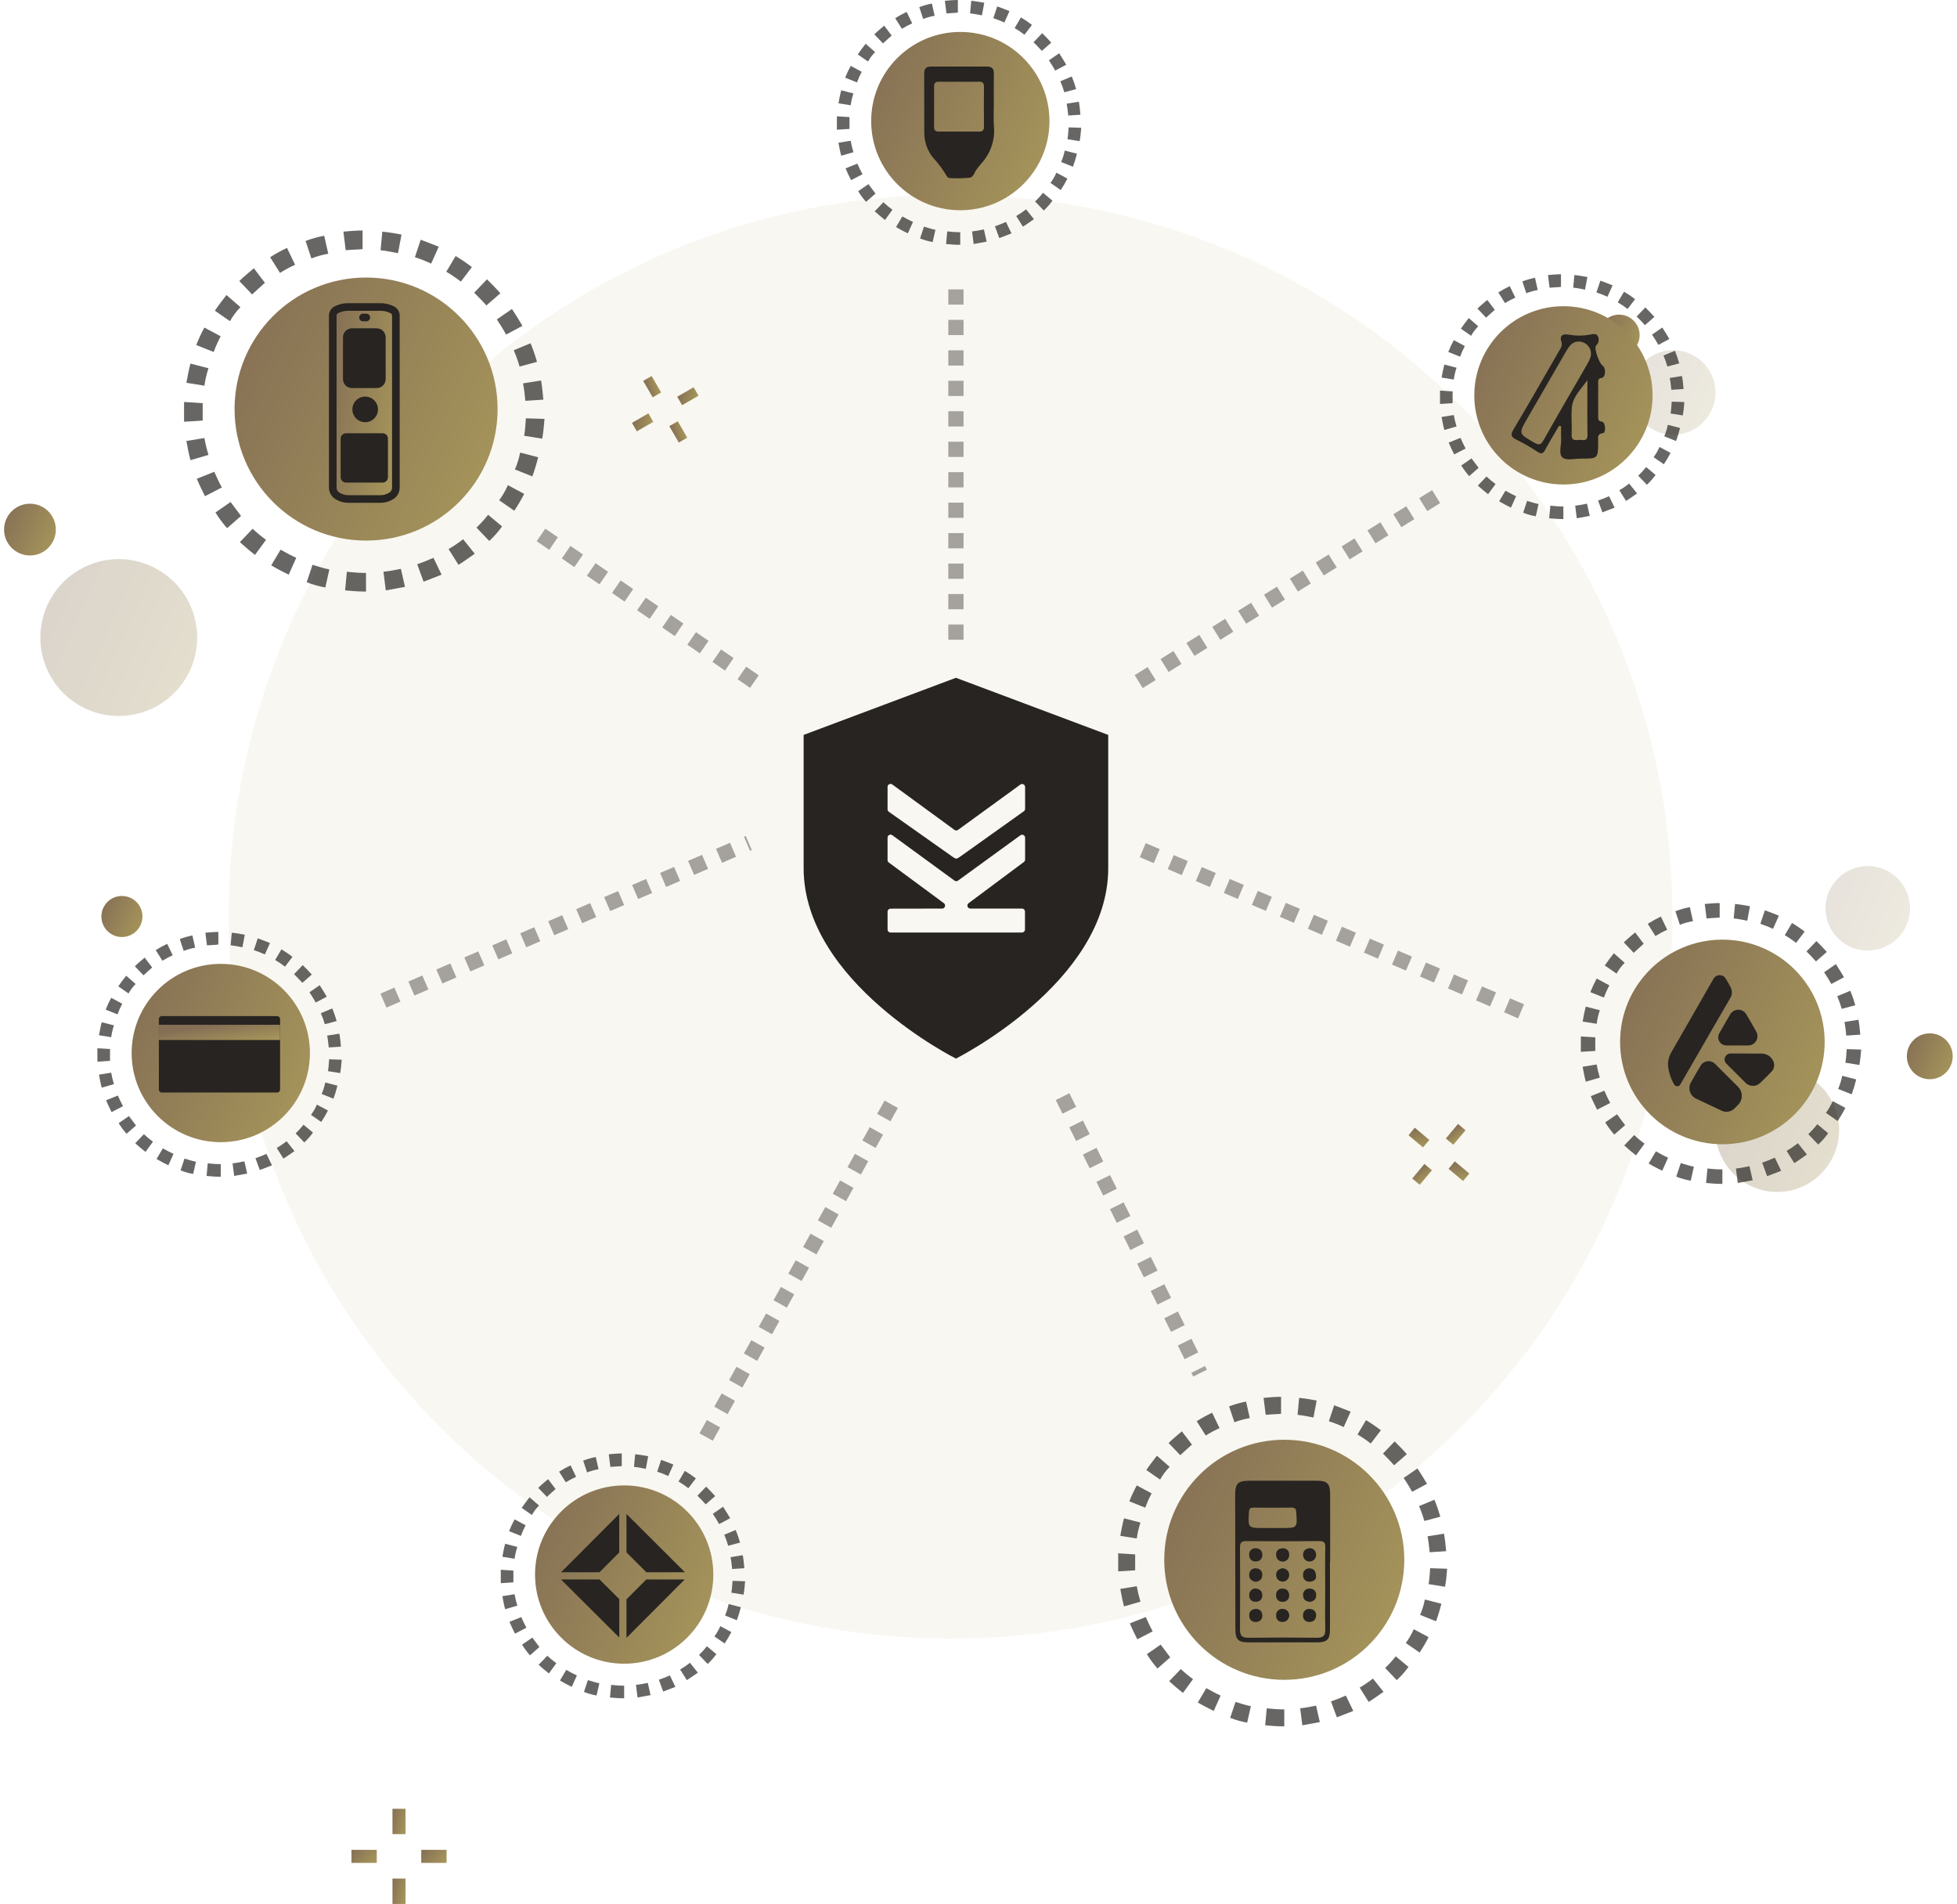 <svg width="257" height="250" viewBox="0 0 257 250" fill="none" xmlns="http://www.w3.org/2000/svg">
<path d="M124.824 215.161C177.183 215.161 219.627 172.717 219.627 120.359C219.627 68.001 177.183 25.557 124.824 25.557C72.466 25.557 30.021 68.001 30.021 120.359C30.021 172.717 72.466 215.161 124.824 215.161Z" fill="#C3B075" fill-opacity="0.1"/>
<path opacity="0.3" d="M233.395 156.511C235.002 156.511 236.572 156.035 237.907 155.142C239.243 154.25 240.284 152.982 240.898 151.498C241.513 150.014 241.674 148.381 241.361 146.805C241.047 145.23 240.274 143.783 239.138 142.647C238.002 141.511 236.555 140.738 234.98 140.425C233.404 140.111 231.772 140.272 230.288 140.887C228.804 141.501 227.535 142.542 226.643 143.878C225.75 145.213 225.274 146.784 225.274 148.39C225.274 150.544 226.13 152.609 227.653 154.132C229.176 155.655 231.242 156.511 233.395 156.511Z" fill="url(#paint0_linear_848_6840)"/>
<path opacity="0.2" d="M245.282 124.817C246.379 124.817 247.453 124.492 248.365 123.882C249.278 123.272 249.989 122.405 250.409 121.391C250.83 120.377 250.939 119.261 250.725 118.184C250.511 117.108 249.983 116.119 249.206 115.343C248.43 114.566 247.441 114.038 246.365 113.824C245.288 113.61 244.172 113.719 243.158 114.14C242.144 114.56 241.277 115.271 240.667 116.184C240.057 117.096 239.731 118.17 239.731 119.267C239.731 120.739 240.316 122.151 241.357 123.192C242.398 124.233 243.81 124.817 245.282 124.817Z" fill="url(#paint1_linear_848_6840)"/>
<path opacity="0.3" d="M15.597 94.016C17.634 94.016 19.626 93.412 21.32 92.28C23.014 91.148 24.334 89.54 25.113 87.657C25.893 85.775 26.097 83.704 25.699 81.707C25.302 79.709 24.321 77.873 22.881 76.433C21.44 74.992 19.605 74.011 17.607 73.614C15.609 73.216 13.538 73.421 11.656 74.2C9.774 74.98 8.165 76.3 7.033 77.994C5.902 79.687 5.297 81.679 5.297 83.716C5.297 86.448 6.383 89.067 8.314 90.999C10.246 92.931 12.866 94.016 15.597 94.016Z" fill="url(#paint2_linear_848_6840)"/>
<path opacity="0.2" d="M219.728 57.087C220.826 57.087 221.899 56.761 222.812 56.152C223.724 55.542 224.436 54.675 224.856 53.661C225.276 52.647 225.386 51.531 225.172 50.454C224.958 49.377 224.429 48.388 223.653 47.612C222.877 46.836 221.888 46.307 220.811 46.093C219.734 45.879 218.618 45.989 217.604 46.409C216.59 46.829 215.723 47.541 215.113 48.453C214.503 49.366 214.178 50.439 214.178 51.537C214.178 53.009 214.763 54.42 215.803 55.461C216.844 56.502 218.256 57.087 219.728 57.087Z" fill="url(#paint3_linear_848_6840)"/>
<path d="M85.577 49.373L84.466 50.014L85.711 52.171L86.822 51.529L85.577 49.373Z" fill="url(#paint4_linear_848_6840)"/>
<path d="M89.008 55.315L87.897 55.957L89.142 58.113L90.253 57.472L89.008 55.315Z" fill="url(#paint5_linear_848_6840)"/>
<path d="M91.091 50.849L88.935 52.094L89.577 53.205L91.733 51.96L91.091 50.849Z" fill="url(#paint6_linear_848_6840)"/>
<path d="M85.148 54.28L82.992 55.525L83.634 56.636L85.79 55.391L85.148 54.28Z" fill="url(#paint7_linear_848_6840)"/>
<path d="M53.256 237.508H51.542V240.835H53.256V237.508Z" fill="url(#paint8_linear_848_6840)"/>
<path d="M53.256 246.673H51.542V250H53.256V246.673Z" fill="url(#paint9_linear_848_6840)"/>
<path d="M58.646 242.898H55.32V244.612H58.646V242.898Z" fill="url(#paint10_linear_848_6840)"/>
<path d="M49.479 242.898H46.153V244.612H49.479V242.898Z" fill="url(#paint11_linear_848_6840)"/>
<path d="M3.935 72.937C5.811 72.937 7.332 71.416 7.332 69.539C7.332 67.663 5.811 66.141 3.935 66.141C2.058 66.141 0.537 67.663 0.537 69.539C0.537 71.416 2.058 72.937 3.935 72.937Z" fill="url(#paint12_linear_848_6840)"/>
<path d="M16.012 123.038C17.5 123.038 18.707 121.832 18.707 120.343C18.707 118.855 17.5 117.648 16.012 117.648C14.523 117.648 13.317 118.855 13.317 120.343C13.317 121.832 14.523 123.038 16.012 123.038Z" fill="url(#paint13_linear_848_6840)"/>
<path d="M253.426 141.71C255.089 141.71 256.437 140.362 256.437 138.698C256.437 137.035 255.089 135.687 253.426 135.687C251.763 135.687 250.415 137.035 250.415 138.698C250.415 140.362 251.763 141.71 253.426 141.71Z" fill="url(#paint14_linear_848_6840)"/>
<path d="M192.457 148.408L191.474 147.583L189.873 149.491L190.856 150.315L192.457 148.408Z" fill="url(#paint15_linear_848_6840)"/>
<path d="M188.044 153.664L187.061 152.839L185.46 154.747L186.443 155.571L188.044 153.664Z" fill="url(#paint16_linear_848_6840)"/>
<path d="M192.959 154.091L191.051 152.491L190.227 153.474L192.134 155.074L192.959 154.091Z" fill="url(#paint17_linear_848_6840)"/>
<path d="M187.703 149.681L185.795 148.08L184.971 149.063L186.878 150.664L187.703 149.681Z" fill="url(#paint18_linear_848_6840)"/>
<path d="M212.627 46.706C214.115 46.706 215.322 45.5 215.322 44.011C215.322 42.523 214.115 41.316 212.627 41.316C211.138 41.316 209.932 42.523 209.932 44.011C209.932 45.5 211.138 46.706 212.627 46.706Z" fill="url(#paint19_linear_848_6840)"/>
<path d="M126.112 27.606C132.577 27.606 137.819 22.365 137.819 15.9C137.819 9.435 132.577 4.194 126.112 4.194C119.647 4.194 114.406 9.435 114.406 15.9C114.406 22.365 119.647 27.606 126.112 27.606Z" fill="url(#paint20_linear_848_6840)"/>
<g opacity="0.696">
<path d="M125.947 32.143C125.378 32.143 124.809 32.092 124.24 32.04L124.395 30.384C124.913 30.436 125.43 30.488 125.947 30.488H126.103V32.143H125.947ZM127.863 32.04L127.656 30.384C128.173 30.332 128.691 30.229 129.208 30.125L129.57 31.729L127.863 32.04ZM122.48 31.781C121.914 31.679 121.359 31.522 120.824 31.311L121.342 29.759C121.859 29.914 122.325 30.069 122.847 30.172L122.48 31.781ZM131.229 31.264L130.66 29.711C131.13 29.556 131.643 29.349 132.108 29.142L132.833 30.647C132.312 30.85 131.743 31.057 131.226 31.264H131.229ZM119.222 30.643C118.705 30.384 118.187 30.125 117.67 29.815L118.498 28.418C118.968 28.677 119.429 28.935 119.895 29.142L119.222 30.643ZM134.334 29.763L133.454 28.366C133.905 28.103 134.337 27.809 134.748 27.487L135.783 28.78C135.314 29.09 134.849 29.449 134.331 29.763H134.334ZM116.218 28.885C115.747 28.522 115.338 28.16 114.872 27.746L116.011 26.556C116.384 26.912 116.781 27.24 117.201 27.539L116.218 28.885ZM137.074 27.643L135.936 26.453C136.308 26.099 136.653 25.718 136.971 25.315L138.213 26.349C137.876 26.816 137.495 27.248 137.074 27.641V27.643ZM113.733 26.505C113.347 26.07 113.001 25.603 112.698 25.108L114.044 24.176L114.975 25.418L113.733 26.505ZM139.299 24.952L137.954 24.021C138.262 23.603 138.522 23.152 138.73 22.676L140.179 23.452C139.916 23.969 139.622 24.469 139.299 24.95V24.952ZM111.767 23.656C111.508 23.139 111.25 22.621 111.043 22.104L112.595 21.483C112.802 21.953 113.009 22.414 113.267 22.88L111.767 23.656ZM140.904 21.896L139.352 21.275C139.563 20.792 139.721 20.287 139.822 19.77L141.426 20.184C141.283 20.764 141.109 21.335 140.904 21.896ZM110.473 20.447C110.317 19.878 110.214 19.309 110.11 18.74L111.714 18.481C111.804 18.99 111.925 19.492 112.077 19.986L110.473 20.447ZM141.784 18.537L140.18 18.278C140.283 17.761 140.283 17.243 140.335 16.726L141.99 16.778C141.939 17.394 141.888 17.963 141.784 18.537ZM109.903 17.032V15.271L111.559 15.375V16.927L109.903 17.032ZM140.283 15.168C140.231 14.651 140.18 14.133 140.076 13.616L141.68 13.357C141.784 13.926 141.835 14.495 141.887 15.066L140.283 15.168ZM111.715 13.823L110.111 13.564C110.215 12.995 110.318 12.426 110.474 11.856L112.077 12.27C111.908 12.775 111.787 13.295 111.715 13.823ZM139.766 12.115C139.625 11.622 139.452 11.138 139.248 10.667L140.753 10.046C140.974 10.587 141.164 11.139 141.323 11.701L139.766 12.115ZM112.543 10.823L110.991 10.202C111.201 9.671 111.443 9.152 111.715 8.65L113.164 9.426C112.926 9.877 112.719 10.344 112.543 10.823ZM138.576 9.271C138.317 8.8 138.058 8.391 137.748 7.926L139.093 6.994C139.404 7.465 139.714 7.977 140.024 8.499L138.576 9.271ZM113.992 8.078L112.647 7.147C112.957 6.676 113.319 6.215 113.681 5.75L114.923 6.836C114.556 7.205 114.243 7.623 113.992 8.078ZM136.816 6.684C136.453 6.27 136.091 5.908 135.729 5.545L136.867 4.356C137.281 4.769 137.695 5.183 138.057 5.597L136.816 6.684ZM115.959 5.701L114.821 4.511C115.235 4.097 115.7 3.735 116.114 3.372L117.097 4.666C116.735 4.973 116.373 5.336 115.959 5.698V5.701ZM134.538 4.562C134.128 4.24 133.695 3.946 133.245 3.683L134.072 2.286C134.575 2.584 135.059 2.912 135.521 3.269L134.538 4.562ZM118.442 3.786L117.563 2.389C118.047 2.083 118.55 1.806 119.068 1.562L119.792 3.067C119.326 3.274 118.875 3.513 118.442 3.783V3.786ZM131.895 2.959C131.425 2.738 130.941 2.548 130.446 2.389L130.963 0.837C131.532 1.044 132.05 1.251 132.567 1.458L131.895 2.959ZM121.233 2.488L120.722 0.936C121.259 0.732 121.813 0.574 122.377 0.466L122.74 2.07C122.226 2.161 121.723 2.301 121.237 2.489L121.233 2.488ZM128.947 2.018C128.43 1.914 127.913 1.811 127.395 1.759L127.55 0.103C128.12 0.155 128.689 0.259 129.258 0.362L128.947 2.018ZM124.29 1.759L124.083 0.103C124.652 0.052 125.221 0 125.79 0V1.656C125.326 1.712 124.808 1.712 124.291 1.765L124.29 1.759Z" fill="#272421"/>
</g>
<path d="M130.511 13.671C130.511 14.622 130.458 15.576 130.521 16.524C130.613 17.428 130.51 18.341 130.217 19.201C129.925 20.061 129.451 20.849 128.828 21.509C128.64 21.715 128.484 21.959 128.301 22.175C127.972 22.561 127.863 23.256 127.355 23.334C126.488 23.42 125.615 23.436 124.746 23.383C124.484 23.383 124.34 23.159 124.232 22.961C123.757 22.166 123.199 21.423 122.569 20.745C121.772 19.786 121.35 18.57 121.382 17.323C121.358 14.779 121.387 12.233 121.365 9.689C121.359 9.037 121.604 8.738 122.262 8.741C124.705 8.75 127.147 8.75 129.59 8.741C130.231 8.741 130.53 8.994 130.518 9.661C130.495 10.998 130.512 12.334 130.511 13.671ZM125.925 10.736C125.052 10.736 124.179 10.752 123.306 10.729C122.835 10.717 122.661 10.907 122.664 11.362C122.675 13.133 122.675 14.905 122.664 16.676C122.664 17.105 122.852 17.28 123.262 17.28C125.033 17.276 126.805 17.276 128.577 17.28C129.024 17.28 129.223 17.11 129.218 16.64C129.203 14.895 129.203 13.149 129.218 11.403C129.218 10.912 129.045 10.711 128.54 10.727C127.668 10.754 126.794 10.735 125.921 10.735" fill="#272421"/>
<path d="M205.317 63.619C211.782 63.619 217.023 58.378 217.023 51.913C217.023 45.448 211.782 40.207 205.317 40.207C198.852 40.207 193.611 45.448 193.611 51.913C193.611 58.378 198.852 63.619 205.317 63.619Z" fill="url(#paint21_linear_848_6840)"/>
<g opacity="0.696">
<path d="M205.151 68.156C204.582 68.156 204.012 68.104 203.443 68.053L203.598 66.397C204.116 66.449 204.633 66.501 205.151 66.501H205.306V68.156H205.151ZM207.066 68.053L206.859 66.397C207.376 66.345 207.894 66.242 208.411 66.138L208.773 67.742L207.066 68.053ZM201.683 67.794C201.117 67.692 200.563 67.535 200.028 67.324L200.545 65.771C201.062 65.927 201.528 66.082 202.05 66.185L201.683 67.794ZM210.432 67.277L209.863 65.724C210.333 65.569 210.846 65.362 211.311 65.155L212.036 66.66C211.516 66.863 210.946 67.07 210.429 67.277H210.432ZM198.425 66.656C197.908 66.397 197.391 66.138 196.873 65.828L197.701 64.431C198.171 64.69 198.632 64.948 199.098 65.155L198.425 66.656ZM213.537 65.776L212.658 64.379C213.108 64.116 213.541 63.822 213.951 63.5L214.986 64.793C214.517 65.103 214.052 65.462 213.534 65.776H213.537ZM195.421 64.897C194.95 64.535 194.541 64.173 194.076 63.759L195.214 62.569C195.587 62.925 195.984 63.253 196.404 63.552L195.421 64.897ZM216.278 63.656L215.139 62.466C215.511 62.111 215.857 61.731 216.174 61.328L217.416 62.362C217.079 62.829 216.698 63.261 216.278 63.654V63.656ZM192.936 62.517C192.551 62.084 192.204 61.616 191.902 61.12L193.247 60.189L194.178 61.431L192.936 62.517ZM218.502 60.965L217.157 60.034C217.465 59.616 217.725 59.165 217.933 58.689L219.382 59.465C219.119 59.981 218.826 60.482 218.502 60.962V60.965ZM190.97 59.669C190.712 59.152 190.453 58.634 190.246 58.117L191.798 57.496C192.005 57.966 192.212 58.427 192.471 58.893L190.97 59.669ZM220.107 57.909L218.555 57.288C218.766 56.805 218.924 56.3 219.025 55.783L220.629 56.197C220.486 56.777 220.312 57.348 220.107 57.909ZM189.676 56.46C189.521 55.891 189.417 55.322 189.314 54.753L190.918 54.494C191.008 55.003 191.129 55.505 191.28 55.999L189.676 56.46ZM220.987 54.55L219.383 54.291C219.486 53.774 219.486 53.256 219.538 52.739L221.194 52.791C221.142 53.407 221.091 53.976 220.987 54.55ZM189.107 53.044V51.285L190.762 51.388V52.94L189.107 53.044ZM219.486 51.181C219.435 50.664 219.383 50.146 219.279 49.629L220.883 49.37C220.987 49.939 221.039 50.508 221.09 51.078L219.486 51.181ZM190.919 49.836L189.315 49.577C189.418 49.008 189.522 48.439 189.677 47.869L191.281 48.283C191.111 48.788 190.99 49.308 190.919 49.836ZM218.969 48.128C218.828 47.635 218.655 47.151 218.452 46.68L219.957 46.059C220.177 46.6 220.367 47.152 220.526 47.715L218.969 48.128ZM191.746 46.836L190.194 46.215C190.404 45.684 190.646 45.165 190.919 44.663L192.367 45.439C192.129 45.89 191.922 46.357 191.746 46.836ZM217.779 45.284C217.52 44.813 217.262 44.404 216.951 43.938L218.296 43.007C218.607 43.477 218.917 43.99 219.228 44.512L217.779 45.284ZM193.195 44.091L191.85 43.16C192.16 42.689 192.522 42.228 192.885 41.763L194.126 42.849C193.76 43.218 193.446 43.636 193.195 44.091ZM216.019 42.697C215.657 42.283 215.294 41.921 214.932 41.558L216.071 40.368C216.484 40.782 216.898 41.196 217.261 41.61L216.019 42.697ZM195.162 41.714L194.024 40.524C194.438 40.11 194.903 39.748 195.317 39.385L196.3 40.679C195.938 40.986 195.576 41.349 195.162 41.711V41.714ZM213.741 40.575C213.331 40.253 212.899 39.959 212.448 39.696L213.276 38.299C213.778 38.596 214.262 38.925 214.724 39.282L213.741 40.575ZM197.646 39.799L196.766 38.402C197.25 38.096 197.753 37.819 198.271 37.575L198.996 39.08C198.53 39.287 198.079 39.526 197.646 39.795V39.799ZM211.098 38.971C210.628 38.751 210.144 38.561 209.649 38.402L210.167 36.85C210.736 37.057 211.253 37.264 211.771 37.471L211.098 38.971ZM200.437 38.501L199.925 36.949C200.462 36.745 201.016 36.587 201.581 36.479L201.943 38.083C201.43 38.174 200.927 38.314 200.44 38.502L200.437 38.501ZM208.151 38.031C207.633 37.927 207.116 37.824 206.598 37.772L206.754 36.116C207.323 36.168 207.892 36.272 208.461 36.375L208.151 38.031ZM203.493 37.772L203.286 36.116C203.855 36.065 204.424 36.013 204.994 36.013V37.669C204.529 37.725 204.011 37.725 203.494 37.778L203.493 37.772Z" fill="#272421"/>
</g>
<path d="M204.727 55.923C204.131 56.951 203.504 57.965 202.947 59.012C202.672 59.527 202.45 59.685 201.896 59.317C201.016 58.733 200.1 58.204 199.153 57.735C198.458 57.391 198.325 57.115 198.763 56.383C200.78 53.007 202.723 49.587 204.684 46.178C204.909 45.787 205.234 45.449 205.051 44.887C204.76 44.002 205.287 43.804 206.029 43.946C206.912 44.107 207.817 44.11 208.702 43.956C209.063 43.896 209.638 43.727 209.798 44.096C209.92 44.295 209.968 44.531 209.934 44.762C209.899 44.993 209.785 45.205 209.61 45.36C209.272 45.657 210.008 47.726 210.462 48.02C210.915 48.313 210.869 49.535 210.361 49.612C209.777 49.702 209.877 50.024 209.876 50.365C209.871 51.787 209.876 53.209 209.876 54.632C209.876 54.995 209.821 55.303 210.388 55.377C210.829 55.433 210.928 56.817 210.526 56.867C209.701 56.968 209.882 57.491 209.878 57.968C209.861 60.226 209.863 60.226 207.635 60.22C206.8 60.22 205.691 60.502 205.205 60.083C204.627 59.585 205.068 58.443 205.017 57.581C204.985 57.045 205.011 56.505 205.011 55.967L204.729 55.924M207.221 44.856C206.463 44.872 206.036 45.493 205.642 46.173C203.949 49.104 202.256 52.033 200.562 54.961C199.412 56.954 199.428 56.937 201.462 58.112C202.042 58.448 202.324 58.474 202.701 57.805C204.589 54.443 206.544 51.118 208.468 47.776C208.638 47.496 208.775 47.198 208.876 46.887C208.944 46.64 208.953 46.38 208.901 46.128C208.848 45.877 208.736 45.642 208.575 45.443C208.413 45.244 208.206 45.086 207.97 44.984C207.735 44.881 207.479 44.836 207.223 44.853M208.462 49.913C207.672 51.054 206.57 52.04 206.425 53.45C206.303 54.637 206.455 55.85 206.39 57.047C206.344 57.884 206.85 57.807 207.354 57.762C207.818 57.721 208.492 58.076 208.475 57.09C208.434 54.699 208.462 52.305 208.462 49.913Z" fill="#272421"/>
<path d="M28.993 149.976C35.458 149.976 40.7 144.735 40.7 138.269C40.7 131.804 35.458 126.563 28.993 126.563C22.528 126.563 17.287 131.804 17.287 138.269C17.287 144.735 22.528 149.976 28.993 149.976Z" fill="url(#paint22_linear_848_6840)"/>
<g opacity="0.696">
<path d="M28.835 154.513C28.266 154.513 27.697 154.461 27.128 154.409L27.283 152.754C27.801 152.805 28.318 152.857 28.835 152.857H28.991V154.513H28.835ZM30.751 154.409L30.544 152.754C31.061 152.702 31.578 152.598 32.096 152.495L32.458 154.099L30.751 154.409ZM25.368 154.151C24.802 154.049 24.247 153.891 23.712 153.68L24.23 152.128C24.747 152.283 25.213 152.439 25.735 152.542L25.368 154.151ZM34.117 153.633L33.547 152.081C34.018 151.926 34.531 151.719 34.996 151.512L35.721 153.017C35.2 153.219 34.631 153.426 34.114 153.633H34.117ZM22.11 153.012C21.593 152.754 21.075 152.495 20.558 152.185L21.386 150.788C21.856 151.046 22.317 151.305 22.783 151.512L22.11 153.012ZM37.222 152.133L36.342 150.736C36.793 150.473 37.225 150.179 37.636 149.856L38.671 151.15C38.202 151.459 37.736 151.819 37.219 152.133H37.222ZM19.105 151.254C18.635 150.892 18.226 150.53 17.76 150.116L18.898 148.926C19.271 149.281 19.669 149.61 20.089 149.909L19.105 151.254ZM39.962 150.012L38.824 148.822C39.196 148.468 39.541 148.088 39.859 147.684L41.1 148.719C40.764 149.185 40.383 149.618 39.962 150.011V150.012ZM16.621 148.874C16.235 148.44 15.889 147.973 15.586 147.477L16.931 146.546L17.863 147.788L16.621 148.874ZM42.187 147.322L40.842 146.391C41.15 145.973 41.41 145.521 41.618 145.045L43.067 145.822C42.804 146.338 42.51 146.838 42.187 147.319V147.322ZM14.655 146.026C14.396 145.508 14.138 144.991 13.931 144.474L15.483 143.853C15.69 144.323 15.897 144.784 16.155 145.25L14.655 146.026ZM43.792 144.266L42.24 143.645C42.451 143.162 42.609 142.657 42.71 142.14L44.314 142.554C44.171 143.133 43.997 143.705 43.792 144.266ZM13.361 142.817C13.205 142.248 13.102 141.679 12.998 141.11L14.602 140.851C14.692 141.359 14.813 141.862 14.964 142.356L13.361 142.817ZM44.672 140.906L43.068 140.648C43.171 140.13 43.171 139.613 43.223 139.095L44.878 139.147C44.827 139.763 44.776 140.333 44.672 140.906ZM12.791 139.401V137.641L14.447 137.745V139.297L12.791 139.401ZM43.171 137.538C43.119 137.02 43.068 136.503 42.964 135.985L44.568 135.727C44.672 136.296 44.723 136.865 44.775 137.435L43.171 137.538ZM14.603 136.192L12.999 135.934C13.103 135.365 13.206 134.795 13.361 134.225L14.965 134.639C14.796 135.144 14.675 135.664 14.603 136.192ZM42.654 134.485C42.513 133.992 42.34 133.508 42.136 133.036L43.641 132.415C43.862 132.956 44.052 133.509 44.211 134.071L42.654 134.485ZM15.431 133.193L13.879 132.572C14.089 132.04 14.331 131.522 14.603 131.019L16.052 131.796C15.814 132.247 15.607 132.714 15.431 133.193ZM41.464 131.64C41.205 131.17 40.946 130.761 40.636 130.295L41.981 129.364C42.291 129.834 42.602 130.347 42.912 130.869L41.464 131.64ZM16.88 130.448L15.534 129.516C15.845 129.046 16.207 128.585 16.569 128.119L17.811 129.206C17.444 129.574 17.131 129.992 16.88 130.448ZM39.703 129.053C39.341 128.639 38.979 128.277 38.617 127.915L39.755 126.725C40.169 127.139 40.583 127.553 40.945 127.967L39.703 129.053ZM18.847 128.07L17.709 126.88C18.122 126.466 18.588 126.104 19.002 125.742L19.985 127.036C19.623 127.342 19.261 127.705 18.847 128.068V128.07ZM37.426 126.932C37.016 126.61 36.583 126.316 36.133 126.053L36.96 124.656C37.463 124.953 37.947 125.282 38.409 125.639L37.426 126.932ZM21.33 126.156L20.451 124.759C20.935 124.452 21.438 124.176 21.956 123.931L22.68 125.436C22.214 125.644 21.763 125.883 21.33 126.152V126.156ZM34.783 125.328C34.312 125.107 33.829 124.917 33.334 124.759L33.851 123.207C34.42 123.414 34.938 123.621 35.455 123.828L34.783 125.328ZM24.121 124.858L23.61 123.306C24.147 123.101 24.701 122.944 25.265 122.835L25.628 124.439C25.114 124.53 24.611 124.671 24.125 124.859L24.121 124.858ZM31.835 124.387C31.318 124.284 30.8 124.18 30.283 124.129L30.438 122.473C31.008 122.525 31.577 122.628 32.146 122.732L31.835 124.387ZM27.178 124.129L26.971 122.473C27.54 122.421 28.109 122.37 28.678 122.37V124.025C28.214 124.082 27.696 124.082 27.179 124.134L27.178 124.129Z" fill="#272421"/>
</g>
<path d="M36.402 143.457H21.239C21.139 143.457 21.044 143.417 20.973 143.346C20.902 143.276 20.863 143.18 20.863 143.08V133.8C20.863 133.7 20.902 133.605 20.973 133.534C21.044 133.463 21.139 133.424 21.239 133.424H36.402C36.502 133.424 36.598 133.463 36.669 133.534C36.739 133.605 36.779 133.7 36.779 133.8V143.087C36.777 143.185 36.737 143.279 36.666 143.349C36.596 143.418 36.501 143.457 36.402 143.457Z" fill="#272421"/>
<path d="M20.871 135.559H36.777" stroke="url(#paint23_linear_848_6840)" stroke-width="2"/>
<path d="M168.655 220.574C177.36 220.574 184.417 213.517 184.417 204.811C184.417 196.106 177.36 189.049 168.655 189.049C159.949 189.049 152.892 196.106 152.892 204.811C152.892 213.517 159.949 220.574 168.655 220.574Z" fill="url(#paint24_linear_848_6840)"/>
<g opacity="0.696">
<path d="M168.447 226.681C167.68 226.681 166.913 226.611 166.148 226.542L166.356 224.312C167.053 224.382 167.75 224.452 168.447 224.452H168.656V226.681H168.447ZM171.025 226.542L170.743 224.312C171.44 224.243 172.136 224.104 172.833 223.964L173.322 226.128L171.025 226.542ZM163.782 226.194C163.02 226.059 162.273 225.849 161.552 225.566L162.249 223.476C162.946 223.685 163.573 223.894 164.27 224.034L163.782 226.194ZM175.559 225.497L174.792 223.406C175.419 223.198 176.115 222.918 176.743 222.64L177.718 224.66C177.018 224.939 176.251 225.218 175.555 225.497H175.559ZM159.392 224.66C158.695 224.312 157.999 223.963 157.302 223.546L158.417 221.664C159.044 222.012 159.671 222.361 160.298 222.64L159.392 224.66ZM179.74 223.476L178.556 221.595C179.163 221.24 179.745 220.845 180.298 220.41L181.691 222.153C181.059 222.57 180.429 223.057 179.735 223.476H179.74ZM155.351 222.292C154.723 221.804 154.167 221.316 153.539 220.758L155.072 219.159C155.574 219.637 156.108 220.08 156.672 220.483L155.351 222.292ZM183.433 220.619L181.9 219.02C182.4 218.543 182.866 218.03 183.293 217.487L184.966 218.88C184.511 219.508 183.996 220.091 183.429 220.619H183.433ZM152.007 219.086C151.487 218.501 151.021 217.872 150.613 217.204L152.425 215.95L153.679 217.623L152.007 219.086ZM186.425 216.992L184.613 215.738C185.028 215.175 185.378 214.567 185.658 213.926L187.609 214.971C187.256 215.668 186.86 216.343 186.425 216.992ZM149.354 215.253C149.006 214.556 148.657 213.86 148.378 213.163L150.469 212.327C150.751 212.954 151.026 213.581 151.374 214.208L149.354 215.253ZM188.582 212.884L186.492 212.047C186.774 211.399 186.984 210.721 187.119 210.027L189.283 210.585C189.092 211.363 188.859 212.13 188.585 212.884H188.582ZM147.612 210.933C147.403 210.166 147.264 209.399 147.123 208.634L149.287 208.285C149.409 208.968 149.572 209.643 149.775 210.306L147.612 210.933ZM189.77 208.354L187.606 208.006C187.746 207.309 187.746 206.613 187.815 205.916L190.045 205.985C189.979 206.822 189.909 207.585 189.77 208.355V208.354ZM146.845 206.333V203.964L149.074 204.103V206.193L146.845 206.333ZM187.749 203.822C187.68 203.125 187.61 202.429 187.467 201.732L189.631 201.383C189.77 202.15 189.84 202.917 189.913 203.683L187.749 203.822ZM149.284 202.014L147.121 201.666C147.26 200.899 147.403 200.132 147.609 199.367L149.772 199.924C149.544 200.604 149.381 201.303 149.284 202.014ZM187.052 199.715C186.862 199.05 186.629 198.398 186.355 197.764L188.376 196.927C188.673 197.655 188.929 198.4 189.143 199.157L187.052 199.715ZM150.399 197.971L148.309 197.135C148.592 196.42 148.917 195.721 149.284 195.045L151.235 196.09C150.915 196.698 150.635 197.326 150.399 197.971ZM185.449 195.881C185.101 195.254 184.752 194.697 184.335 194.069L186.146 192.815C186.564 193.443 186.983 194.139 187.4 194.836L185.449 195.881ZM152.35 194.282L150.538 193.028C150.956 192.401 151.444 191.774 151.931 191.147L153.604 192.61C153.11 193.106 152.688 193.667 152.35 194.279V194.282ZM183.081 192.401C182.592 191.843 182.105 191.355 181.617 190.867L183.15 189.268C183.708 189.826 184.265 190.383 184.749 190.941L183.081 192.401ZM154.998 191.077L153.465 189.478C154.023 188.92 154.649 188.433 155.207 187.944L156.531 189.687C156.043 190.098 155.555 190.586 154.998 191.073V191.077ZM180.015 189.544C179.462 189.109 178.88 188.714 178.273 188.359L179.387 186.478C180.064 186.879 180.716 187.321 181.338 187.801L180.015 189.544ZM158.343 188.499L157.159 186.617C157.809 186.204 158.484 185.832 159.18 185.502L160.155 187.523C159.529 187.805 158.924 188.13 158.342 188.495L158.343 188.499ZM176.461 187.384C175.828 187.086 175.176 186.83 174.51 186.617L175.207 184.527C175.973 184.809 176.67 185.085 177.37 185.363L176.461 187.384ZM162.106 186.756L161.409 184.666C162.133 184.393 162.879 184.183 163.639 184.039L164.127 186.202C163.437 186.321 162.76 186.505 162.105 186.754L162.106 186.756ZM172.489 186.129C171.792 185.99 171.096 185.847 170.399 185.781L170.608 183.551C171.374 183.621 172.141 183.76 172.907 183.899L172.489 186.129ZM166.217 185.781L165.935 183.551C166.702 183.482 167.468 183.412 168.234 183.412V185.642C167.61 185.707 166.913 185.707 166.217 185.778V185.781Z" fill="#272421"/>
</g>
<path d="M174.655 205.1C174.655 208.044 174.655 210.988 174.655 213.932C174.655 215.287 174.279 215.654 172.934 215.656C169.92 215.659 166.907 215.659 163.893 215.656C162.625 215.656 162.239 215.268 162.236 213.972C162.221 208.084 162.211 202.198 162.207 196.313C162.207 194.771 162.563 194.432 164.111 194.432C167.056 194.432 170 194.432 172.944 194.432C174.276 194.432 174.67 194.808 174.677 196.164C174.692 199.142 174.677 202.12 174.677 205.1H174.651M174.03 208.675C174.03 206.841 174.002 205.006 174.044 203.174C174.058 202.53 173.861 202.351 173.224 202.356C170.041 202.387 166.857 202.392 163.674 202.356C162.946 202.347 162.833 202.625 162.838 203.261C162.864 206.825 162.864 210.389 162.838 213.953C162.831 214.749 163.087 215.059 163.915 215.049C166.925 215.013 169.935 215.013 172.946 215.049C173.752 215.058 174.061 214.79 174.042 213.971C174 212.208 174.03 210.443 174.029 208.678M167.047 200.641H168.292C170.391 200.641 170.377 200.641 170.227 198.561C170.196 198.126 170.085 197.955 169.628 197.96C167.967 197.981 166.305 197.976 164.642 197.96C164.227 197.96 164.051 198.034 164.02 198.518C163.889 200.641 163.868 200.641 166.008 200.641H167.043" fill="#272421"/>
<path d="M164.887 207.713C164.388 207.597 164.034 207.356 164.049 206.805C164.04 206.682 164.058 206.559 164.103 206.444C164.148 206.329 164.218 206.226 164.309 206.143C164.399 206.06 164.508 205.998 164.626 205.962C164.744 205.927 164.868 205.919 164.99 205.939C165.104 205.943 165.217 205.971 165.319 206.021C165.422 206.072 165.513 206.144 165.586 206.232C165.659 206.32 165.712 206.423 165.743 206.533C165.773 206.643 165.78 206.759 165.762 206.872C165.727 207.421 165.365 207.636 164.887 207.713Z" fill="#272421"/>
<path d="M172.826 207.141C172.814 207.388 172.474 207.685 171.979 207.687C171.865 207.696 171.751 207.681 171.644 207.641C171.536 207.602 171.439 207.54 171.358 207.46C171.277 207.379 171.214 207.283 171.174 207.176C171.134 207.069 171.117 206.955 171.125 206.841C171.11 206.718 171.123 206.594 171.163 206.478C171.203 206.361 171.27 206.255 171.357 206.168C171.445 206.082 171.551 206.016 171.667 205.976C171.784 205.936 171.908 205.924 172.031 205.94C172.516 205.965 172.852 206.287 172.826 207.143" fill="#272421"/>
<path d="M172.023 210.34C171.531 210.284 171.153 210.082 171.13 209.527C171.109 209.406 171.117 209.282 171.152 209.164C171.187 209.047 171.249 208.939 171.333 208.849C171.417 208.759 171.52 208.689 171.635 208.646C171.75 208.602 171.873 208.586 171.996 208.598C172.109 208.589 172.223 208.604 172.33 208.643C172.437 208.683 172.534 208.745 172.615 208.825C172.696 208.906 172.758 209.003 172.797 209.11C172.836 209.217 172.852 209.331 172.842 209.445C172.859 209.996 172.533 210.248 172.028 210.338" fill="#272421"/>
<path d="M165.77 204.168C165.778 204.282 165.761 204.395 165.722 204.502C165.683 204.609 165.622 204.706 165.542 204.788C165.463 204.869 165.367 204.933 165.261 204.975C165.156 205.017 165.042 205.036 164.929 205.031C164.816 205.045 164.701 205.034 164.592 204.998C164.484 204.963 164.384 204.904 164.301 204.827C164.217 204.749 164.152 204.654 164.109 204.548C164.066 204.442 164.047 204.328 164.053 204.214C164.033 204.093 164.042 203.968 164.079 203.851C164.115 203.733 164.179 203.626 164.264 203.537C164.35 203.449 164.455 203.381 164.571 203.34C164.687 203.299 164.811 203.286 164.933 203.302C165.047 203.297 165.161 203.316 165.266 203.358C165.372 203.401 165.468 203.465 165.547 203.547C165.626 203.629 165.687 203.726 165.725 203.833C165.764 203.941 165.779 204.055 165.771 204.168" fill="#272421"/>
<path d="M169.304 209.514C169.306 209.627 169.285 209.739 169.241 209.842C169.197 209.946 169.132 210.039 169.049 210.115C168.967 210.192 168.869 210.25 168.763 210.287C168.656 210.323 168.543 210.337 168.431 210.326C168.317 210.337 168.203 210.322 168.095 210.283C167.988 210.244 167.89 210.182 167.809 210.101C167.729 210.02 167.667 209.923 167.628 209.815C167.589 209.708 167.574 209.593 167.584 209.48C167.57 209.357 167.583 209.233 167.625 209.117C167.666 209.001 167.734 208.896 167.823 208.811C167.912 208.726 168.019 208.662 168.137 208.626C168.255 208.589 168.379 208.581 168.501 208.601C169.034 208.629 169.287 208.977 169.3 209.517" fill="#272421"/>
<path d="M164.831 208.575C165.396 208.624 165.733 208.87 165.762 209.409C165.781 209.531 165.772 209.655 165.734 209.772C165.697 209.889 165.633 209.996 165.548 210.085C165.462 210.173 165.357 210.241 165.241 210.281C165.125 210.322 165.001 210.336 164.879 210.321C164.766 210.329 164.652 210.312 164.545 210.272C164.439 210.231 164.343 210.167 164.264 210.085C164.185 210.003 164.125 209.905 164.088 209.797C164.051 209.689 164.039 209.575 164.051 209.462C164.04 209.242 164.116 209.026 164.261 208.861C164.407 208.695 164.611 208.593 164.83 208.576" fill="#272421"/>
<path d="M168.481 205.046C168.369 205.053 168.256 205.037 168.15 205C168.043 204.963 167.946 204.905 167.862 204.829C167.779 204.753 167.712 204.661 167.665 204.559C167.618 204.456 167.592 204.346 167.588 204.233C167.567 204.121 167.571 204.006 167.599 203.896C167.627 203.785 167.679 203.683 167.752 203.595C167.824 203.507 167.915 203.436 168.018 203.387C168.121 203.338 168.233 203.313 168.347 203.312C168.467 203.286 168.592 203.289 168.711 203.32C168.83 203.351 168.94 203.409 169.032 203.49C169.125 203.571 169.197 203.673 169.243 203.786C169.289 203.9 169.308 204.023 169.298 204.146C169.307 204.259 169.292 204.373 169.254 204.481C169.217 204.588 169.159 204.687 169.082 204.771C169.006 204.855 168.913 204.923 168.809 204.97C168.706 205.018 168.595 205.043 168.481 205.046Z" fill="#272421"/>
<path d="M171.98 203.286C172.093 203.282 172.205 203.301 172.31 203.342C172.415 203.383 172.511 203.445 172.591 203.525C172.671 203.604 172.735 203.699 172.777 203.803C172.819 203.908 172.84 204.02 172.837 204.133C172.844 204.248 172.827 204.364 172.788 204.473C172.748 204.582 172.687 204.682 172.608 204.767C172.529 204.852 172.433 204.92 172.327 204.966C172.221 205.013 172.107 205.038 171.991 205.04C171.875 205.041 171.76 205.019 171.653 204.975C171.546 204.93 171.449 204.865 171.368 204.782C171.287 204.699 171.223 204.601 171.181 204.493C171.139 204.385 171.119 204.269 171.123 204.153C171.123 203.613 171.455 203.352 171.98 203.29" fill="#272421"/>
<path d="M168.439 205.916C168.927 206.01 169.286 206.235 169.3 206.782C169.304 206.897 169.286 207.011 169.245 207.119C169.204 207.227 169.143 207.325 169.063 207.409C168.984 207.492 168.888 207.558 168.783 207.604C168.677 207.65 168.563 207.674 168.448 207.675C168.333 207.676 168.219 207.653 168.113 207.609C168.006 207.565 167.91 207.5 167.829 207.418C167.748 207.336 167.685 207.238 167.643 207.131C167.6 207.024 167.58 206.91 167.583 206.795C167.595 206.248 167.945 206.012 168.439 205.916Z" fill="#272421"/>
<path d="M168.437 211.258C168.552 211.256 168.667 211.278 168.774 211.321C168.881 211.364 168.978 211.428 169.059 211.51C169.141 211.592 169.205 211.689 169.248 211.796C169.291 211.904 169.311 212.018 169.309 212.134C169.306 212.249 169.28 212.363 169.233 212.468C169.185 212.573 169.117 212.667 169.032 212.745C168.947 212.823 168.847 212.883 168.738 212.922C168.629 212.96 168.514 212.976 168.398 212.969C168.285 212.975 168.172 212.957 168.066 212.915C167.961 212.873 167.866 212.808 167.789 212.725C167.711 212.641 167.653 212.542 167.619 212.434C167.584 212.326 167.574 212.211 167.589 212.099C167.582 211.986 167.599 211.872 167.639 211.767C167.678 211.661 167.741 211.565 167.821 211.485C167.901 211.406 167.998 211.344 168.104 211.305C168.21 211.266 168.324 211.25 168.437 211.258Z" fill="#272421"/>
<path d="M172.847 212.107C172.787 212.671 172.508 212.975 171.973 212.967C171.851 212.98 171.728 212.963 171.613 212.92C171.498 212.876 171.396 212.806 171.313 212.715C171.231 212.624 171.171 212.515 171.138 212.397C171.106 212.279 171.102 212.155 171.126 212.035C171.125 211.921 171.149 211.809 171.196 211.706C171.243 211.603 171.312 211.512 171.399 211.439C171.486 211.366 171.587 211.312 171.697 211.283C171.806 211.254 171.921 211.249 172.032 211.27C172.141 211.268 172.249 211.289 172.35 211.331C172.451 211.373 172.542 211.435 172.618 211.514C172.694 211.592 172.753 211.685 172.791 211.787C172.83 211.889 172.847 211.998 172.842 212.107" fill="#272421"/>
<path d="M164.917 211.26C165.029 211.252 165.141 211.267 165.246 211.306C165.351 211.344 165.447 211.405 165.527 211.483C165.607 211.562 165.669 211.656 165.709 211.761C165.749 211.865 165.766 211.977 165.759 212.089C165.775 212.201 165.766 212.315 165.733 212.423C165.7 212.532 165.643 212.631 165.567 212.715C165.491 212.799 165.397 212.865 165.293 212.908C165.188 212.951 165.076 212.971 164.962 212.966C164.842 212.986 164.718 212.978 164.601 212.943C164.485 212.907 164.378 212.844 164.29 212.759C164.202 212.674 164.135 212.57 164.094 212.454C164.054 212.339 164.041 212.216 164.057 212.095C164.063 211.557 164.38 211.293 164.917 211.26Z" fill="#272421"/>
<path d="M48.075 70.983C57.613 70.983 65.345 63.251 65.345 53.713C65.345 44.175 57.613 36.442 48.075 36.442C38.536 36.442 30.804 44.175 30.804 53.713C30.804 63.251 38.536 70.983 48.075 70.983Z" fill="url(#paint25_linear_848_6840)"/>
<g opacity="0.696">
<path d="M47.841 77.674C47.001 77.674 46.161 77.598 45.321 77.522L45.55 75.076C46.314 75.152 47.077 75.228 47.841 75.228H48.066V77.674H47.841ZM50.663 77.522L50.357 75.076C51.121 74.999 51.884 74.847 52.648 74.694L53.182 77.061L50.663 77.522ZM42.722 77.14C41.886 76.992 41.067 76.762 40.276 76.453L41.04 74.162C41.804 74.391 42.491 74.62 43.255 74.773L42.722 77.14ZM55.626 76.376L54.786 74.085C55.473 73.856 56.237 73.551 56.924 73.245L57.993 75.46C57.232 75.768 56.392 76.075 55.628 76.379L55.626 76.376ZM37.912 75.46C37.148 75.078 36.386 74.696 35.622 74.237L36.845 72.175C37.531 72.557 38.219 72.939 38.906 73.244L37.912 75.46ZM60.207 74.161L58.909 72.1C59.575 71.712 60.212 71.278 60.818 70.802L62.345 72.711C61.66 73.172 60.973 73.706 60.209 74.164L60.207 74.161ZM33.484 72.866C32.798 72.332 32.186 71.797 31.499 71.186L33.179 69.43C33.73 69.954 34.317 70.439 34.936 70.88L33.484 72.866ZM64.254 71.033L62.574 69.277C63.123 68.754 63.633 68.193 64.101 67.597L65.934 69.124C65.438 69.813 64.876 70.453 64.256 71.033H64.254ZM29.824 69.353C29.255 68.713 28.744 68.023 28.297 67.292L30.279 65.915L31.654 67.748L29.824 69.353ZM67.538 67.064L65.553 65.689C66.008 65.072 66.392 64.406 66.698 63.704L68.837 64.849C68.449 65.613 68.016 66.353 67.538 67.064ZM26.92 65.155C26.538 64.391 26.156 63.628 25.851 62.864L28.142 61.948C28.448 62.635 28.753 63.322 29.134 64.009L26.92 65.155ZM69.911 62.559L67.62 61.642C67.929 60.931 68.159 60.189 68.307 59.428L70.674 60.038C70.464 60.892 70.208 61.733 69.906 62.559H69.911ZM25.011 60.421C24.783 59.581 24.629 58.741 24.477 57.902L26.844 57.52C26.977 58.268 27.155 59.008 27.378 59.734L25.011 60.421ZM71.201 57.599L68.834 57.217C68.986 56.453 68.986 55.69 69.062 54.927L71.508 55.003C71.433 55.916 71.357 56.756 71.207 57.596L71.201 57.599ZM24.171 55.379V52.783L26.617 52.935V55.226L24.171 55.379ZM68.99 52.63C68.914 51.866 68.838 51.103 68.684 50.34L71.051 49.958C71.204 50.798 71.28 51.638 71.357 52.477L68.99 52.63ZM26.846 50.645L24.479 50.263C24.631 49.423 24.785 48.583 25.013 47.744L27.38 48.355C27.129 49.1 26.95 49.868 26.844 50.648L26.846 50.645ZM68.229 48.126C68.021 47.398 67.765 46.684 67.465 45.988L69.68 45.072C70.005 45.87 70.286 46.687 70.52 47.517L68.229 48.126ZM28.065 46.219L25.77 45.303C26.08 44.519 26.437 43.754 26.839 43.012L28.977 44.157C28.628 44.824 28.323 45.512 28.065 46.219ZM66.47 43.929C66.088 43.242 65.706 42.63 65.247 41.944L67.232 40.569C67.69 41.256 68.148 42.02 68.606 42.784L66.47 43.929ZM30.202 42.172L28.216 40.798C28.674 40.111 29.209 39.424 29.743 38.737L31.576 40.336C31.035 40.881 30.573 41.5 30.203 42.173L30.202 42.172ZM63.873 40.111C63.339 39.501 62.805 38.966 62.274 38.431L63.954 36.675C64.565 37.285 65.177 37.898 65.711 38.507L63.873 40.111ZM33.108 38.661L31.428 36.904C32.038 36.294 32.726 35.76 33.337 35.224L34.787 37.133C34.25 37.592 33.715 38.126 33.108 38.661ZM60.519 36.981C59.913 36.505 59.275 36.071 58.61 35.682L59.833 33.621C60.575 34.06 61.289 34.545 61.971 35.072L60.519 36.981ZM36.773 35.836L35.475 33.775C36.187 33.322 36.927 32.913 37.689 32.552L38.752 34.767C38.068 35.077 37.405 35.434 36.769 35.836H36.773ZM56.622 34.613C55.928 34.287 55.214 34.006 54.484 33.773L55.248 31.482C56.088 31.788 56.847 32.093 57.615 32.398L56.622 34.613ZM40.892 33.931L40.129 31.64C40.922 31.341 41.741 31.111 42.575 30.953L43.109 33.32C42.352 33.452 41.61 33.657 40.892 33.931ZM52.269 33.244C51.505 33.092 50.742 32.938 49.978 32.862L50.207 30.416C51.047 30.492 51.887 30.645 52.726 30.798L52.269 33.244ZM45.401 32.862L45.096 30.416C45.936 30.34 46.776 30.264 47.615 30.264V32.71C46.924 32.781 46.161 32.781 45.397 32.858L45.401 32.862Z" fill="#272421"/>
</g>
<path d="M43.699 41.388C43.711 41.222 43.77 41.064 43.868 40.931C43.967 40.797 44.101 40.695 44.256 40.635C44.734 40.405 45.261 40.293 45.791 40.309H49.896C50.427 40.295 50.953 40.408 51.431 40.64C51.586 40.7 51.72 40.802 51.819 40.935C51.917 41.069 51.976 41.227 51.988 41.392V64.014C51.989 64.234 51.934 64.449 51.828 64.641C51.723 64.833 51.57 64.995 51.385 65.111C50.94 65.393 50.422 65.537 49.896 65.525H45.791C45.265 65.537 44.747 65.393 44.303 65.111C44.117 64.995 43.964 64.833 43.859 64.641C43.753 64.449 43.698 64.234 43.699 64.014V41.388Z" fill="url(#paint26_linear_848_6840)" stroke="#272421"/>
<path d="M50.241 56.888H45.442C45.053 56.888 44.737 57.204 44.737 57.594V62.66C44.737 63.049 45.053 63.365 45.442 63.365H50.241C50.63 63.365 50.946 63.049 50.946 62.66V57.594C50.946 57.204 50.63 56.888 50.241 56.888Z" fill="#272421"/>
<path d="M49.637 53.757C49.637 52.828 48.885 52.076 47.956 52.076C47.028 52.076 46.275 52.828 46.275 53.757C46.275 54.685 47.028 55.438 47.956 55.438C48.885 55.438 49.637 54.685 49.637 53.757Z" fill="#272421"/>
<path d="M49.47 43.11H46.218C45.568 43.11 45.042 43.636 45.042 44.286V49.779C45.042 50.428 45.568 50.955 46.218 50.955H49.47C50.119 50.955 50.646 50.428 50.646 49.779V44.286C50.646 43.636 50.119 43.11 49.47 43.11Z" fill="#272421"/>
<path d="M47.67 41.69H48.102" stroke="#272421" stroke-linecap="round" stroke-linejoin="round"/>
<path d="M226.189 150.248C233.608 150.248 239.621 144.234 239.621 136.815C239.621 129.397 233.608 123.383 226.189 123.383C218.77 123.383 212.756 129.397 212.756 136.815C212.756 144.234 218.77 150.248 226.189 150.248Z" fill="url(#paint27_linear_848_6840)"/>
<g opacity="0.696">
<path d="M226.009 155.452C225.356 155.452 224.702 155.393 224.05 155.334L224.227 153.434C224.821 153.493 225.415 153.552 226.009 153.552H226.187V155.452H226.009ZM228.207 155.334L227.969 153.434C228.562 153.374 229.157 153.256 229.75 153.136L230.166 154.977L228.207 155.334ZM222.031 155.037C221.381 154.922 220.745 154.743 220.131 154.502L220.724 152.721C221.318 152.898 221.853 153.077 222.447 153.196L222.031 155.037ZM232.066 154.443L231.414 152.661C231.948 152.484 232.542 152.246 233.077 152.009L233.908 153.731C233.313 153.969 232.66 154.205 232.066 154.443ZM218.29 153.73C217.696 153.433 217.101 153.136 216.508 152.78L217.458 151.181C217.992 151.478 218.527 151.774 219.057 152.012L218.29 153.73ZM235.634 152.724L234.624 151.125C235.14 150.821 235.635 150.481 236.104 150.109L237.292 151.594C236.758 151.95 236.223 152.366 235.634 152.724ZM214.844 151.712C214.309 151.296 213.834 150.881 213.3 150.406L214.607 149.04C215.035 149.448 215.491 149.825 215.973 150.168L214.844 151.712ZM238.776 150.287L237.469 148.921C237.896 148.514 238.293 148.078 238.657 147.614L240.082 148.803C239.696 149.339 239.258 149.836 238.776 150.287ZM211.993 148.98C211.551 148.484 211.153 147.948 210.805 147.381L212.349 146.313L213.418 147.738L211.993 148.98ZM241.329 147.199L239.785 146.13C240.138 145.65 240.437 145.132 240.676 144.586L242.339 145.477C242.038 146.071 241.701 146.647 241.33 147.2L241.329 147.199ZM209.738 145.714C209.441 145.121 209.145 144.526 208.907 143.933L210.688 143.219C210.926 143.754 211.164 144.288 211.461 144.819L209.738 145.714ZM243.172 143.695L241.39 142.983C241.63 142.43 241.809 141.853 241.924 141.261L243.765 141.736C243.603 142.399 243.404 143.052 243.171 143.694L243.172 143.695ZM208.253 142.033C208.075 141.38 207.956 140.727 207.837 140.074L209.678 139.776C209.782 140.358 209.921 140.934 210.094 141.499L208.253 142.033ZM244.18 139.837L242.339 139.539C242.458 138.946 242.458 138.351 242.517 137.758L244.417 137.817C244.359 138.529 244.3 139.178 244.18 139.837ZM207.6 138.113V136.094L209.5 136.213V137.995L207.6 138.113ZM242.459 135.98C242.399 135.386 242.34 134.792 242.221 134.198L244.062 133.901C244.181 134.554 244.24 135.207 244.3 135.86L242.459 135.98ZM209.678 134.432L207.837 134.135C207.956 133.482 208.075 132.828 208.253 132.175L210.094 132.651C209.899 133.23 209.76 133.827 209.678 134.432ZM241.864 132.473C241.702 131.906 241.504 131.351 241.27 130.81L242.993 130.097C243.246 130.717 243.464 131.352 243.646 131.997L241.864 132.473ZM210.632 130.988L208.85 130.275C209.091 129.665 209.369 129.07 209.682 128.494L211.345 129.384C211.071 129.902 210.831 130.438 210.628 130.987L210.632 130.988ZM240.499 129.207C240.202 128.672 239.905 128.197 239.549 127.663L241.093 126.594C241.449 127.129 241.806 127.723 242.161 128.317L240.499 129.207ZM212.291 127.841L210.748 126.772C211.104 126.238 211.52 125.703 211.936 125.173L213.361 126.42C212.94 126.842 212.58 127.32 212.291 127.841ZM238.479 126.241C238.063 125.766 237.648 125.351 237.232 124.935L238.539 123.569C239.014 124.044 239.489 124.519 239.904 124.994L238.479 126.241ZM214.547 125.113L213.244 123.743C213.719 123.273 214.254 122.852 214.729 122.436L215.858 123.921C215.439 124.277 215.023 124.691 214.548 125.109L214.547 125.113ZM235.866 123.806C235.395 123.436 234.899 123.099 234.381 122.797L235.332 121.197C235.909 121.539 236.464 121.916 236.995 122.326L235.866 123.806ZM217.398 122.915L216.389 121.305C216.943 120.953 217.519 120.636 218.112 120.355L218.943 122.077C218.41 122.319 217.894 122.598 217.399 122.911L217.398 122.915ZM232.838 121.965C232.299 121.709 231.743 121.489 231.176 121.305L231.769 119.523C232.422 119.76 233.016 119.998 233.61 120.236L232.838 121.965ZM220.608 121.431L220.015 119.649C220.632 119.416 221.267 119.237 221.915 119.115L222.331 120.956C221.742 121.057 221.164 121.215 220.606 121.427L220.608 121.431ZM229.457 120.896C228.863 120.778 228.269 120.658 227.675 120.599L227.853 118.699C228.506 118.758 229.16 118.877 229.812 118.996L229.457 120.896ZM224.113 120.599L223.875 118.699C224.527 118.64 225.181 118.58 225.834 118.58V120.481C225.296 120.536 224.702 120.536 224.109 120.595L224.113 120.599Z" fill="#272421"/>
</g>
<path d="M219.041 139.734C219.048 139.187 219.2 138.652 219.48 138.182C220.488 136.432 221.493 134.681 222.496 132.929C223.329 131.483 224.158 130.037 224.984 128.591C225.059 128.426 225.182 128.287 225.336 128.19C225.489 128.094 225.668 128.045 225.849 128.049C225.997 128.043 226.143 128.077 226.273 128.146C226.404 128.216 226.513 128.319 226.59 128.445C226.84 128.834 227.07 129.235 227.278 129.648C227.391 129.875 227.444 130.127 227.43 130.38C227.417 130.633 227.338 130.878 227.201 131.092L225.137 134.656L220.761 142.229C220.727 142.287 220.696 142.347 220.657 142.401C220.617 142.471 220.559 142.529 220.489 142.569C220.42 142.609 220.34 142.63 220.26 142.63C220.179 142.63 220.1 142.609 220.03 142.569C219.961 142.529 219.903 142.471 219.862 142.401C219.708 142.152 219.578 141.888 219.474 141.614C219.225 141.016 219.079 140.381 219.041 139.734Z" fill="#272421"/>
<path d="M228.735 143.892C228.74 144.316 228.581 144.726 228.291 145.035C228.144 145.195 227.986 145.347 227.829 145.498C227.602 145.744 227.299 145.907 226.969 145.962C226.639 146.017 226.3 145.961 226.005 145.802C225.088 145.372 224.173 144.937 223.257 144.505C223.076 144.419 222.892 144.337 222.715 144.244C222.527 144.153 222.36 144.025 222.225 143.866C222.089 143.708 221.988 143.524 221.927 143.325C221.866 143.125 221.847 142.916 221.871 142.709C221.895 142.502 221.961 142.302 222.066 142.122C222.469 141.398 222.884 140.68 223.309 139.969C223.401 139.8 223.532 139.656 223.691 139.548C223.85 139.441 224.032 139.372 224.223 139.349C224.413 139.326 224.607 139.348 224.787 139.414C224.967 139.48 225.129 139.588 225.259 139.73C226.248 140.709 227.235 141.695 228.215 142.677C228.379 142.834 228.509 143.022 228.598 143.231C228.687 143.44 228.733 143.664 228.733 143.891" fill="#272421"/>
<path d="M229.313 138.341C229.985 138.341 230.656 138.332 231.327 138.341C231.618 138.339 231.905 138.413 232.16 138.556C232.414 138.699 232.626 138.905 232.776 139.156C232.936 139.396 233.008 139.684 232.98 139.972C232.953 140.259 232.827 140.528 232.624 140.733C232.145 141.227 231.659 141.714 231.16 142.188C231.03 142.317 230.874 142.418 230.704 142.486C230.533 142.554 230.351 142.587 230.167 142.582C229.984 142.578 229.803 142.537 229.636 142.461C229.468 142.385 229.318 142.277 229.194 142.141C228.6 141.56 228.017 140.968 227.429 140.381C227.192 140.144 226.95 139.911 226.718 139.668C226.604 139.559 226.525 139.417 226.494 139.261C226.463 139.106 226.48 138.945 226.544 138.799C226.607 138.654 226.714 138.532 226.849 138.449C226.984 138.366 227.141 138.327 227.299 138.336C227.97 138.336 228.642 138.336 229.313 138.336" fill="#272421"/>
<path d="M228.142 137.277C227.672 137.277 227.202 137.282 226.731 137.277C226.464 137.281 226.205 137.185 226.005 137.007C225.805 136.83 225.679 136.584 225.651 136.318C225.625 136.074 225.682 135.829 225.813 135.621C226.162 135.02 226.51 134.418 226.856 133.815C226.974 133.612 227.087 133.407 227.21 133.207C227.317 133.017 227.472 132.86 227.66 132.751C227.847 132.642 228.061 132.585 228.278 132.585C228.495 132.586 228.708 132.644 228.895 132.754C229.082 132.865 229.237 133.023 229.343 133.212C229.775 133.939 230.198 134.672 230.611 135.41C230.728 135.598 230.792 135.815 230.795 136.038C230.798 136.26 230.741 136.478 230.629 136.67C230.517 136.862 230.355 137.02 230.16 137.127C229.965 137.234 229.745 137.286 229.523 137.277C229.062 137.277 228.601 137.277 228.139 137.277" fill="#272421"/>
<path d="M81.97 218.458C88.435 218.458 93.676 213.217 93.676 206.752C93.676 200.287 88.435 195.046 81.97 195.046C75.505 195.046 70.264 200.287 70.264 206.752C70.264 213.217 75.505 218.458 81.97 218.458Z" fill="url(#paint28_linear_848_6840)"/>
<g opacity="0.696">
<path d="M81.81 222.995C81.241 222.995 80.672 222.944 80.103 222.892L80.258 221.236C80.775 221.288 81.293 221.34 81.81 221.34H81.966V222.995H81.81ZM83.726 222.892L83.519 221.236C84.036 221.184 84.553 221.081 85.071 220.977L85.433 222.581L83.726 222.892ZM78.343 222.633C77.777 222.531 77.222 222.374 76.687 222.163L77.204 220.611C77.722 220.766 78.188 220.921 78.71 221.024L78.343 222.633ZM87.091 222.116L86.522 220.563C86.993 220.408 87.505 220.201 87.971 219.994L88.695 221.5C88.175 221.702 87.606 221.909 87.089 222.116H87.091ZM75.085 221.495C74.568 221.236 74.05 220.977 73.533 220.667L74.361 219.27C74.831 219.529 75.292 219.787 75.758 219.994L75.085 221.495ZM90.197 220.615L89.317 219.218C89.768 218.955 90.2 218.661 90.611 218.339L91.645 219.632C91.177 219.942 90.711 220.301 90.194 220.615H90.197ZM72.08 219.737C71.61 219.374 71.201 219.012 70.735 218.598L71.874 217.408C72.246 217.764 72.644 218.092 73.064 218.391L72.08 219.737ZM92.937 218.495L91.799 217.305C92.17 216.951 92.516 216.57 92.834 216.167L94.075 217.201C93.739 217.668 93.358 218.1 92.937 218.493V218.495ZM69.596 217.357C69.21 216.923 68.864 216.455 68.561 215.96L69.906 215.028L70.838 216.27L69.596 217.357ZM95.162 215.804L93.817 214.873C94.125 214.455 94.385 214.004 94.593 213.528L96.041 214.304C95.779 214.821 95.485 215.321 95.162 215.802V215.804ZM67.63 214.508C67.371 213.991 67.112 213.473 66.906 212.956L68.458 212.335C68.665 212.805 68.872 213.266 69.13 213.732L67.63 214.508ZM96.767 212.748L95.215 212.127C95.426 211.644 95.584 211.139 95.685 210.622L97.289 211.036C97.146 211.616 96.972 212.187 96.767 212.748ZM66.335 211.299C66.18 210.73 66.077 210.161 65.973 209.592L67.577 209.333C67.667 209.842 67.788 210.345 67.939 210.838L66.335 211.299ZM97.646 209.389L96.043 209.13C96.146 208.613 96.146 208.095 96.198 207.578L97.853 207.63C97.802 208.246 97.751 208.815 97.646 209.389ZM65.766 207.884V206.124L67.422 206.227V207.779L65.766 207.884ZM96.146 206.02C96.094 205.503 96.043 204.985 95.939 204.468L97.543 204.209C97.646 204.778 97.698 205.347 97.75 205.918L96.146 206.02ZM67.578 204.675L65.974 204.416C66.078 203.847 66.181 203.278 66.336 202.708L67.94 203.122C67.771 203.627 67.65 204.147 67.578 204.675ZM95.629 202.967C95.487 202.474 95.315 201.99 95.111 201.519L96.616 200.898C96.837 201.439 97.027 201.991 97.185 202.554L95.629 202.967ZM68.406 201.675L66.854 201.054C67.064 200.523 67.306 200.004 67.578 199.502L69.027 200.278C68.789 200.729 68.582 201.196 68.406 201.675ZM94.439 200.123C94.18 199.652 93.921 199.243 93.611 198.778L94.956 197.846C95.266 198.317 95.577 198.829 95.887 199.351L94.439 200.123ZM69.855 198.93L68.509 197.999C68.82 197.528 69.182 197.067 69.544 196.602L70.786 197.688C70.419 198.057 70.106 198.475 69.855 198.93ZM92.678 197.536C92.316 197.122 91.954 196.76 91.592 196.398L92.73 195.208C93.144 195.621 93.558 196.035 93.92 196.449L92.678 197.536ZM71.822 196.553L70.683 195.363C71.097 194.949 71.563 194.587 71.977 194.224L72.96 195.518C72.598 195.825 72.236 196.188 71.822 196.55V196.553ZM90.401 195.415C89.99 195.092 89.558 194.798 89.108 194.535L89.935 193.138C90.438 193.436 90.922 193.764 91.384 194.121L90.401 195.415ZM74.305 194.638L73.426 193.241C73.91 192.935 74.412 192.658 74.931 192.414L75.655 193.919C75.189 194.126 74.738 194.365 74.305 194.635V194.638ZM87.757 193.811C87.287 193.59 86.803 193.4 86.309 193.241L86.826 191.689C87.395 191.896 87.913 192.103 88.43 192.31L87.757 193.811ZM77.096 193.34L76.585 191.788C77.122 191.584 77.676 191.426 78.24 191.318L78.602 192.922C78.089 193.013 77.586 193.153 77.1 193.341L77.096 193.34ZM84.81 192.87C84.293 192.766 83.775 192.663 83.258 192.611L83.413 190.956C83.982 191.007 84.552 191.111 85.121 191.214L84.81 192.87ZM80.153 192.611L79.946 190.956C80.515 190.904 81.084 190.852 81.653 190.852V192.508C81.189 192.564 80.671 192.564 80.154 192.617L80.153 192.611Z" fill="#272421"/>
</g>
<path d="M81.325 209.976L78.734 207.398H73.68L81.325 215.018V209.976Z" fill="#272421"/>
<path d="M82.274 215.06L89.915 207.398H84.872L82.274 210.001V215.06Z" fill="#272421"/>
<path d="M82.274 198.797V203.84L84.889 206.451H89.948L82.274 198.797Z" fill="#272421"/>
<path d="M81.318 198.793L73.68 206.451H78.723L81.318 203.848V198.793Z" fill="#272421"/>
<g opacity="0.4">
<path d="M125.536 38L125.536 84" stroke="#272421" stroke-width="2" stroke-dasharray="2 2"/>
<path d="M149.537 89.5L189.581 64.598" stroke="#272421" stroke-width="2" stroke-dasharray="2 2"/>
<path d="M150.069 111.633L200.868 133.27" stroke="#272421" stroke-width="2" stroke-dasharray="2 2"/>
<path d="M139.537 144L157.596 180.305" stroke="#272421" stroke-width="2" stroke-dasharray="2 2"/>
<path d="M117.036 145L92.687 188.772" stroke="#272421" stroke-width="2" stroke-dasharray="2 2"/>
<path d="M50.352 131.388L98.329 110.693" stroke="#272421" stroke-width="2" stroke-dasharray="2 2"/>
<path d="M71.047 70.242L100.537 90.5" stroke="#272421" stroke-width="2" stroke-dasharray="2 2"/>
</g>
<path d="M145.536 96.5V114C145.536 128.993 125.556 138.99 125.536 139C125.536 139 105.536 129 105.536 114V96.5L125.536 89L145.536 96.5ZM117.18 109.668C116.921 109.479 116.557 109.664 116.557 109.984V112.938C116.557 113.062 116.616 113.179 116.716 113.253L123.953 118.596C124.257 118.82 124.099 119.301 123.722 119.302L116.951 119.314C116.734 119.315 116.559 119.49 116.559 119.706V122.055C116.559 122.271 116.734 122.446 116.951 122.446H134.21C134.427 122.446 134.603 122.271 134.603 122.055V119.691C134.603 119.475 134.427 119.3 134.21 119.3H127.435C127.058 119.3 126.898 118.819 127.201 118.594L134.461 113.185C134.561 113.111 134.62 112.994 134.62 112.87V109.997C134.619 109.677 134.256 109.492 133.997 109.681L125.809 115.632C125.671 115.731 125.485 115.731 125.348 115.631L117.18 109.668ZM117.181 103.009C116.922 102.82 116.558 103.005 116.558 103.325V106.273C116.558 106.401 116.62 106.519 116.724 106.593L125.132 112.528L125.372 112.679C125.499 112.758 125.661 112.758 125.788 112.679L126.029 112.528L134.455 106.524C134.559 106.451 134.62 106.333 134.62 106.206V103.338C134.62 103.018 134.257 102.833 133.998 103.021L125.81 108.972C125.672 109.072 125.486 109.072 125.349 108.972L117.181 103.009Z" fill="#272421"/>
<defs>
<linearGradient id="paint0_linear_848_6840" x1="225.026" y1="141.036" x2="250.724" y2="152.566" gradientUnits="userSpaceOnUse">
<stop stop-color="#846E55"/>
<stop offset="1" stop-color="#B3A55C"/>
</linearGradient>
<linearGradient id="paint1_linear_848_6840" x1="239.562" y1="114.241" x2="257.125" y2="122.121" gradientUnits="userSpaceOnUse">
<stop stop-color="#846E55"/>
<stop offset="1" stop-color="#B3A55C"/>
</linearGradient>
<linearGradient id="paint2_linear_848_6840" x1="4.983" y1="74.389" x2="37.575" y2="89.012" gradientUnits="userSpaceOnUse">
<stop stop-color="#846E55"/>
<stop offset="1" stop-color="#B3A55C"/>
</linearGradient>
<linearGradient id="paint3_linear_848_6840" x1="214.008" y1="46.511" x2="231.571" y2="54.391" gradientUnits="userSpaceOnUse">
<stop stop-color="#846E55"/>
<stop offset="1" stop-color="#B3A55C"/>
</linearGradient>
<linearGradient id="paint4_linear_848_6840" x1="84.507" y1="50.126" x2="86.78" y2="49.432" gradientUnits="userSpaceOnUse">
<stop stop-color="#846E55"/>
<stop offset="1" stop-color="#B3A55C"/>
</linearGradient>
<linearGradient id="paint5_linear_848_6840" x1="87.939" y1="56.068" x2="90.211" y2="55.374" gradientUnits="userSpaceOnUse">
<stop stop-color="#846E55"/>
<stop offset="1" stop-color="#B3A55C"/>
</linearGradient>
<linearGradient id="paint6_linear_848_6840" x1="88.932" y1="52.166" x2="92.436" y2="52.849" gradientUnits="userSpaceOnUse">
<stop stop-color="#846E55"/>
<stop offset="1" stop-color="#B3A55C"/>
</linearGradient>
<linearGradient id="paint7_linear_848_6840" x1="82.989" y1="55.596" x2="86.493" y2="56.28" gradientUnits="userSpaceOnUse">
<stop stop-color="#846E55"/>
<stop offset="1" stop-color="#B3A55C"/>
</linearGradient>
<linearGradient id="paint8_linear_848_6840" x1="51.516" y1="237.665" x2="54.608" y2="238.38" gradientUnits="userSpaceOnUse">
<stop stop-color="#846E55"/>
<stop offset="1" stop-color="#B3A55C"/>
</linearGradient>
<linearGradient id="paint9_linear_848_6840" x1="51.516" y1="246.831" x2="54.608" y2="247.545" gradientUnits="userSpaceOnUse">
<stop stop-color="#846E55"/>
<stop offset="1" stop-color="#B3A55C"/>
</linearGradient>
<linearGradient id="paint10_linear_848_6840" x1="55.269" y1="242.979" x2="58.865" y2="246.11" gradientUnits="userSpaceOnUse">
<stop stop-color="#846E55"/>
<stop offset="1" stop-color="#B3A55C"/>
</linearGradient>
<linearGradient id="paint11_linear_848_6840" x1="46.102" y1="242.979" x2="49.698" y2="246.11" gradientUnits="userSpaceOnUse">
<stop stop-color="#846E55"/>
<stop offset="1" stop-color="#B3A55C"/>
</linearGradient>
<linearGradient id="paint12_linear_848_6840" x1="0.433" y1="66.462" x2="11.185" y2="71.286" gradientUnits="userSpaceOnUse">
<stop stop-color="#846E55"/>
<stop offset="1" stop-color="#B3A55C"/>
</linearGradient>
<linearGradient id="paint13_linear_848_6840" x1="13.235" y1="117.903" x2="21.763" y2="121.729" gradientUnits="userSpaceOnUse">
<stop stop-color="#846E55"/>
<stop offset="1" stop-color="#B3A55C"/>
</linearGradient>
<linearGradient id="paint14_linear_848_6840" x1="250.323" y1="135.972" x2="259.851" y2="140.247" gradientUnits="userSpaceOnUse">
<stop stop-color="#846E55"/>
<stop offset="1" stop-color="#B3A55C"/>
</linearGradient>
<linearGradient id="paint15_linear_848_6840" x1="191.383" y1="147.66" x2="192.813" y2="149.559" gradientUnits="userSpaceOnUse">
<stop stop-color="#846E55"/>
<stop offset="1" stop-color="#B3A55C"/>
</linearGradient>
<linearGradient id="paint16_linear_848_6840" x1="186.97" y1="152.917" x2="188.399" y2="154.815" gradientUnits="userSpaceOnUse">
<stop stop-color="#846E55"/>
<stop offset="1" stop-color="#B3A55C"/>
</linearGradient>
<linearGradient id="paint17_linear_848_6840" x1="190.983" y1="152.513" x2="191.539" y2="156.039" gradientUnits="userSpaceOnUse">
<stop stop-color="#846E55"/>
<stop offset="1" stop-color="#B3A55C"/>
</linearGradient>
<linearGradient id="paint18_linear_848_6840" x1="185.727" y1="148.102" x2="186.283" y2="151.628" gradientUnits="userSpaceOnUse">
<stop stop-color="#846E55"/>
<stop offset="1" stop-color="#B3A55C"/>
</linearGradient>
<linearGradient id="paint19_linear_848_6840" x1="209.849" y1="41.571" x2="218.378" y2="45.397" gradientUnits="userSpaceOnUse">
<stop stop-color="#846E55"/>
<stop offset="1" stop-color="#B3A55C"/>
</linearGradient>
<linearGradient id="paint20_linear_848_6840" x1="114.048" y1="5.299" x2="151.091" y2="21.919" gradientUnits="userSpaceOnUse">
<stop stop-color="#846E55"/>
<stop offset="1" stop-color="#B3A55C"/>
</linearGradient>
<linearGradient id="paint21_linear_848_6840" x1="193.253" y1="41.312" x2="230.295" y2="57.932" gradientUnits="userSpaceOnUse">
<stop stop-color="#846E55"/>
<stop offset="1" stop-color="#B3A55C"/>
</linearGradient>
<linearGradient id="paint22_linear_848_6840" x1="16.929" y1="127.669" x2="53.972" y2="144.289" gradientUnits="userSpaceOnUse">
<stop stop-color="#846E55"/>
<stop offset="1" stop-color="#B3A55C"/>
</linearGradient>
<linearGradient id="paint23_linear_848_6840" x1="20.628" y1="135.607" x2="21.21" y2="139.761" gradientUnits="userSpaceOnUse">
<stop stop-color="#846E55"/>
<stop offset="1" stop-color="#B3A55C"/>
</linearGradient>
<linearGradient id="paint24_linear_848_6840" x1="152.41" y1="190.537" x2="202.288" y2="212.916" gradientUnits="userSpaceOnUse">
<stop stop-color="#846E55"/>
<stop offset="1" stop-color="#B3A55C"/>
</linearGradient>
<linearGradient id="paint25_linear_848_6840" x1="30.277" y1="38.074" x2="84.926" y2="62.594" gradientUnits="userSpaceOnUse">
<stop stop-color="#846E55"/>
<stop offset="1" stop-color="#B3A55C"/>
</linearGradient>
<linearGradient id="paint26_linear_848_6840" x1="43.572" y1="41.498" x2="58.993" y2="43.772" gradientUnits="userSpaceOnUse">
<stop stop-color="#846E55"/>
<stop offset="1" stop-color="#B3A55C"/>
</linearGradient>
<linearGradient id="paint27_linear_848_6840" x1="212.346" y1="124.652" x2="254.851" y2="143.723" gradientUnits="userSpaceOnUse">
<stop stop-color="#846E55"/>
<stop offset="1" stop-color="#B3A55C"/>
</linearGradient>
<linearGradient id="paint28_linear_848_6840" x1="69.906" y1="196.151" x2="106.949" y2="212.772" gradientUnits="userSpaceOnUse">
<stop stop-color="#846E55"/>
<stop offset="1" stop-color="#B3A55C"/>
</linearGradient>
</defs>
</svg>
